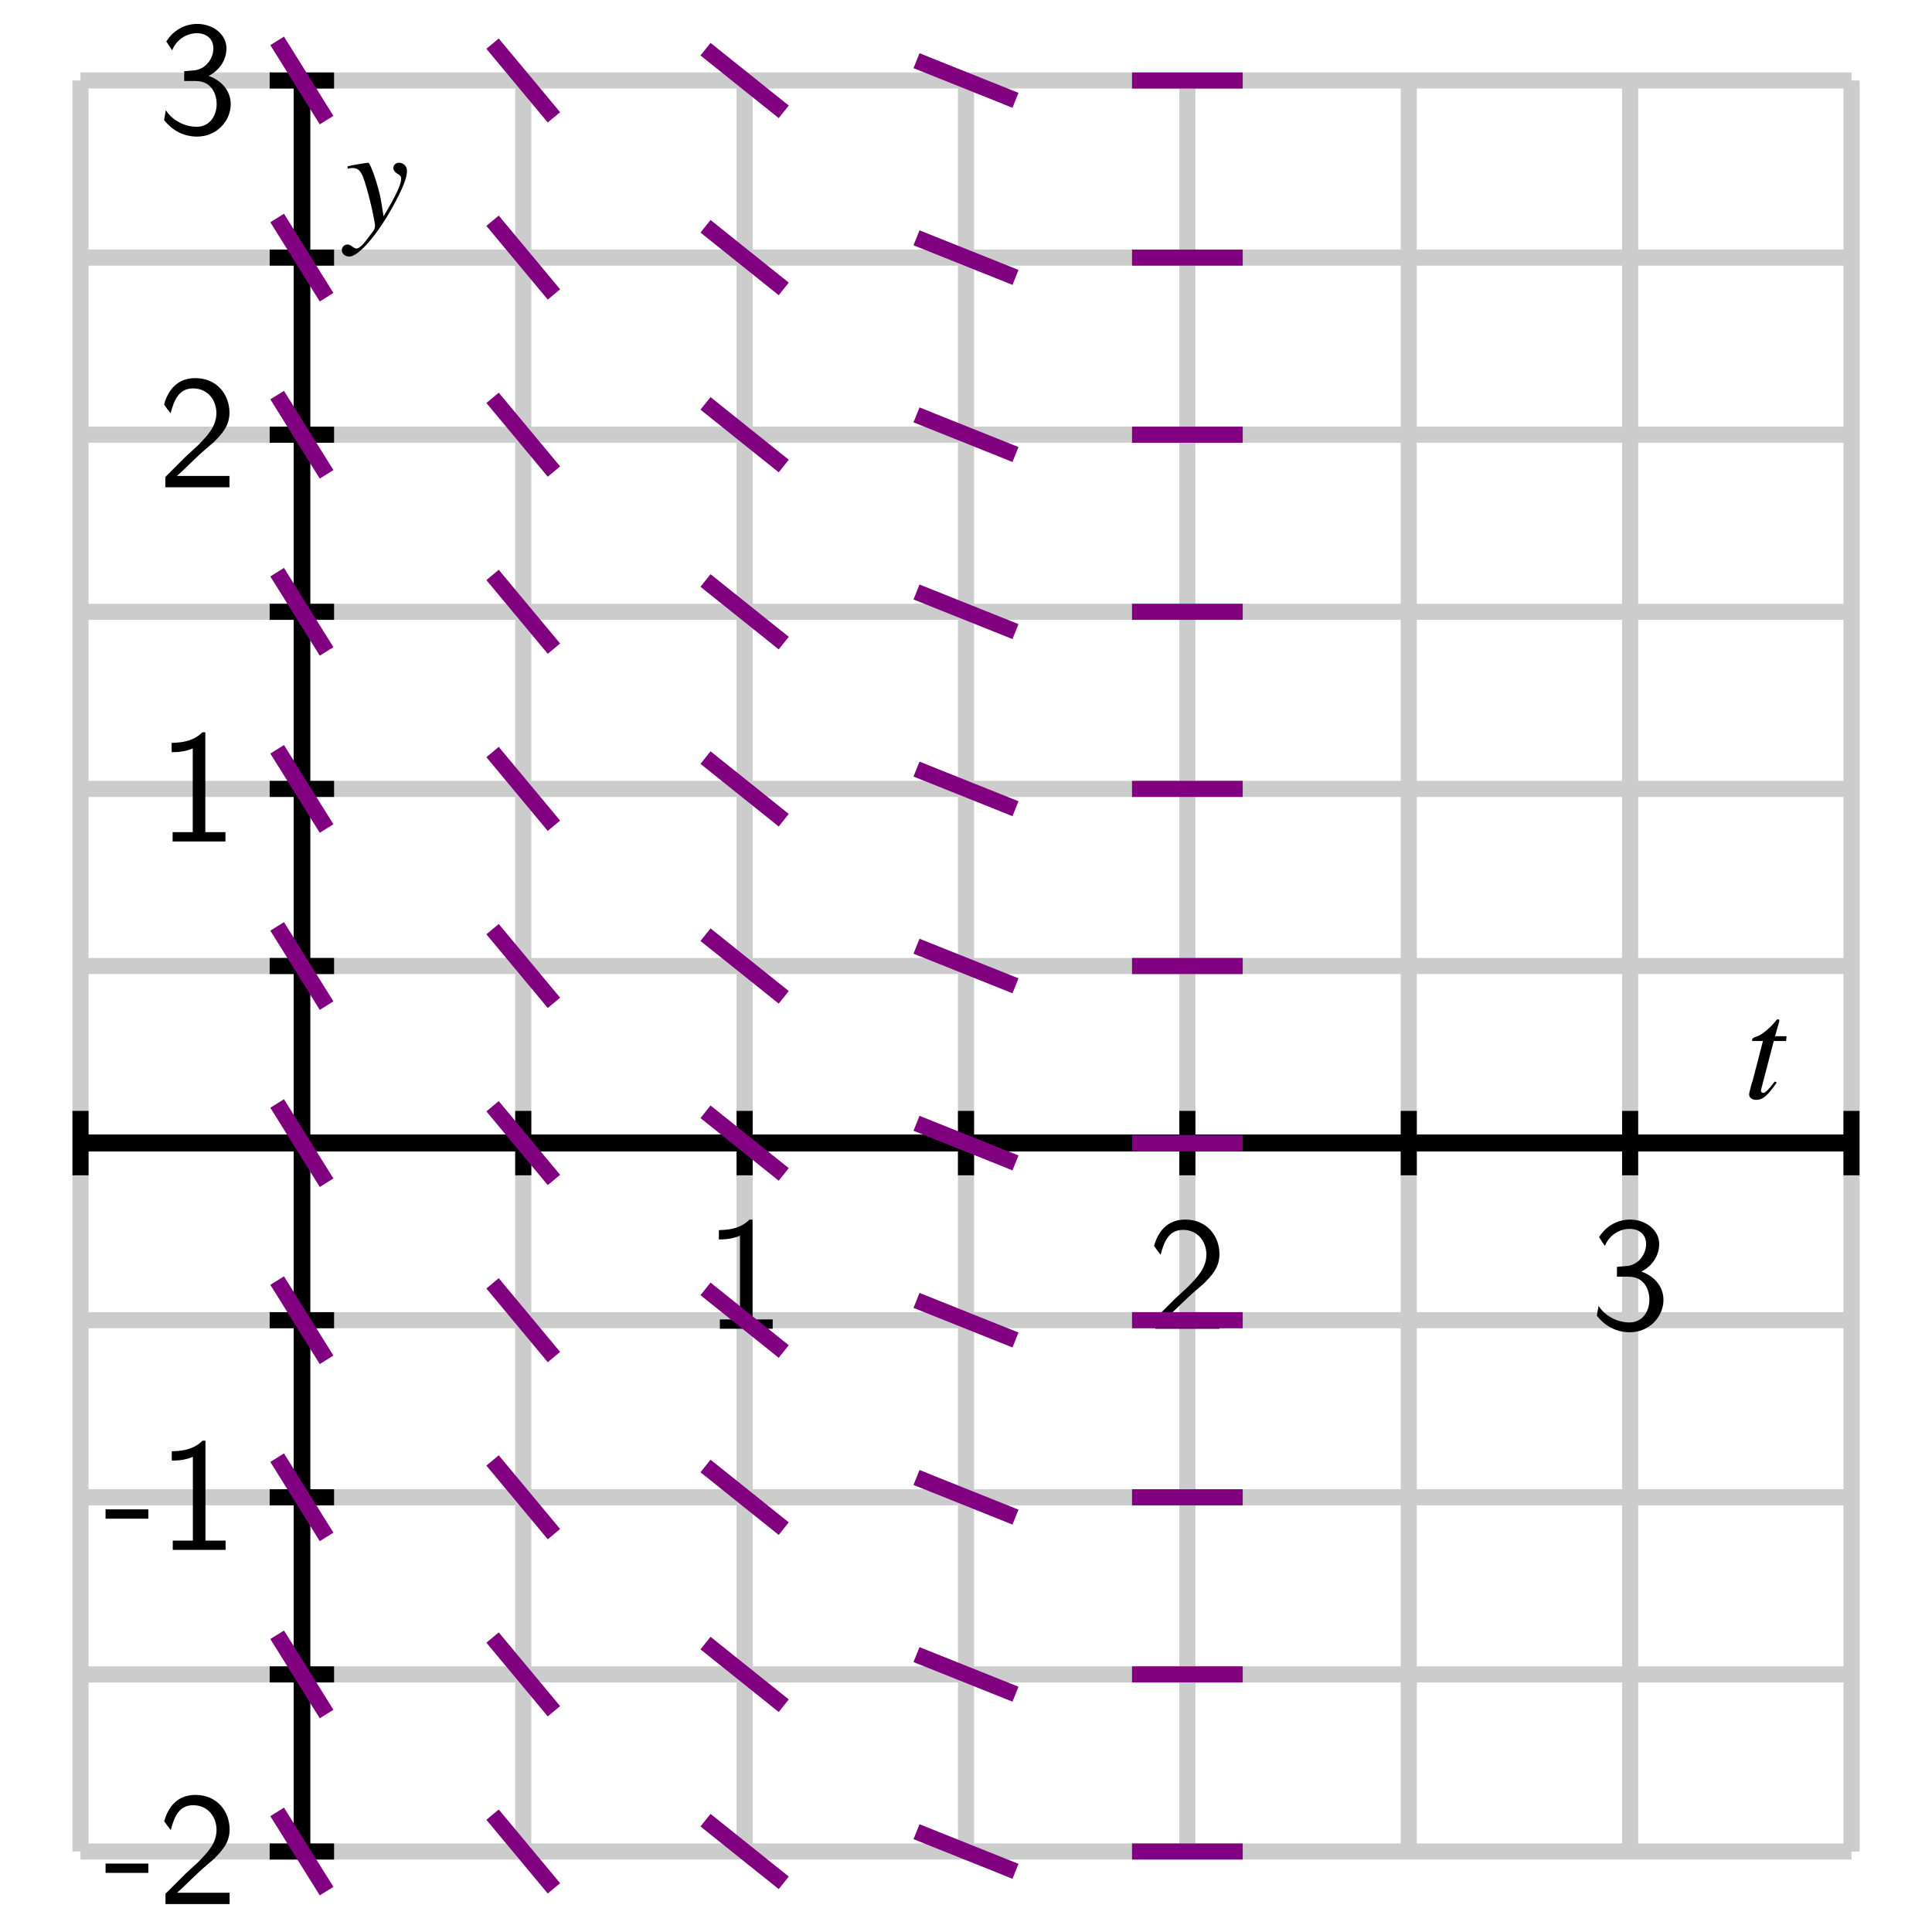 <?xml version="1.0" encoding="UTF-8"?>
<svg xmlns="http://www.w3.org/2000/svg" xmlns:xlink="http://www.w3.org/1999/xlink" width="120pt" height="120pt" viewBox="0 0 120 120" version="1.1">
<defs>
<g>
<symbol overflow="visible" id="glyph0-0">
<path style="stroke:none;" d=""/>
</symbol>
<symbol overflow="visible" id="glyph0-1">
<path style="stroke:none;" d="M 2.984 -6.781 L 2.797 -6.781 C 2.203 -6.172 1.375 -6.141 0.891 -6.125 L 0.891 -5.547 C 1.219 -5.547 1.703 -5.562 2.203 -5.781 L 2.203 -0.578 L 0.953 -0.578 L 0.953 0 L 4.234 0 L 4.234 -0.578 L 2.984 -0.578 Z M 2.984 -6.781 "/>
</symbol>
<symbol overflow="visible" id="glyph0-2">
<path style="stroke:none;" d="M 1.734 -1.875 L 0.5 -0.641 L 0.5 0 L 4.484 0 L 4.484 -0.703 L 2.672 -0.703 C 2.547 -0.703 2.438 -0.703 2.312 -0.703 L 1.219 -0.703 C 1.547 -0.984 2.297 -1.734 2.609 -2.016 C 2.797 -2.203 3.312 -2.625 3.5 -2.797 C 3.953 -3.25 4.484 -3.781 4.484 -4.625 C 4.484 -5.781 3.688 -6.781 2.359 -6.781 C 1.219 -6.781 0.656 -6 0.422 -5.141 C 0.547 -4.969 0.594 -4.906 0.609 -4.875 C 0.625 -4.859 0.734 -4.734 0.828 -4.594 C 1.031 -5.359 1.312 -6.141 2.219 -6.141 C 3.156 -6.141 3.672 -5.391 3.672 -4.609 C 3.672 -3.766 3.094 -3.188 2.516 -2.594 Z M 1.734 -1.875 "/>
</symbol>
<symbol overflow="visible" id="glyph0-3">
<path style="stroke:none;" d="M 0.922 -5.141 C 1.203 -5.844 1.859 -6.203 2.469 -6.203 C 2.984 -6.203 3.484 -5.906 3.484 -5.266 C 3.484 -4.656 3.062 -4.062 2.453 -3.922 C 2.406 -3.906 2.375 -3.906 1.672 -3.844 L 1.672 -3.234 L 2.375 -3.234 C 3.453 -3.234 3.688 -2.312 3.688 -1.812 C 3.688 -1.031 3.219 -0.391 2.453 -0.391 C 1.766 -0.391 0.969 -0.734 0.531 -1.422 L 0.422 -0.812 C 1.156 0.125 2.062 0.219 2.469 0.219 C 3.688 0.219 4.562 -0.75 4.562 -1.797 C 4.562 -2.703 3.875 -3.328 3.188 -3.547 C 3.953 -3.953 4.297 -4.625 4.297 -5.266 C 4.297 -6.125 3.469 -6.781 2.484 -6.781 C 1.703 -6.781 0.984 -6.375 0.562 -5.688 Z M 0.922 -5.141 "/>
</symbol>
<symbol overflow="visible" id="glyph0-4">
<path style="stroke:none;" d="M 2.766 -1.938 L 2.766 -2.516 L 0.109 -2.516 L 0.109 -1.938 Z M 2.766 -1.938 "/>
</symbol>
<symbol overflow="visible" id="glyph1-0">
<path style="stroke:none;" d=""/>
</symbol>
<symbol overflow="visible" id="glyph1-1">
<path style="stroke:none;" d="M 2.656 -3.859 L 1.938 -3.859 L 2.203 -4.781 C 2.203 -4.797 2.203 -4.812 2.203 -4.828 C 2.203 -4.891 2.172 -4.906 2.141 -4.906 C 2.078 -4.906 2.047 -4.906 2 -4.828 C 1.641 -4.375 1.094 -3.922 0.797 -3.844 C 0.578 -3.766 0.516 -3.719 0.516 -3.625 C 0.516 -3.609 0.516 -3.594 0.516 -3.562 L 1.188 -3.562 L 0.547 -1.094 C 0.516 -1.016 0.516 -0.984 0.484 -0.906 C 0.406 -0.625 0.328 -0.312 0.328 -0.25 C 0.328 -0.047 0.516 0.094 0.766 0.094 C 1.172 0.094 1.469 -0.156 2.047 -0.984 L 1.922 -1.047 C 1.484 -0.484 1.344 -0.344 1.203 -0.344 C 1.109 -0.344 1.062 -0.406 1.062 -0.516 C 1.062 -0.531 1.062 -0.547 1.078 -0.562 L 1.859 -3.562 L 2.625 -3.562 Z M 2.656 -3.859 "/>
</symbol>
<symbol overflow="visible" id="glyph1-2">
<path style="stroke:none;" d="M 0.141 -3.594 C 0.25 -3.625 0.312 -3.641 0.406 -3.641 C 0.922 -3.641 1.062 -3.406 1.469 -1.859 C 1.625 -1.281 1.844 -0.219 1.844 -0.078 C 1.844 0.078 1.797 0.219 1.656 0.375 C 1.375 0.75 1.203 0.984 1.094 1.094 C 0.906 1.281 0.797 1.359 0.688 1.359 C 0.625 1.359 0.562 1.328 0.469 1.266 C 0.328 1.156 0.234 1.109 0.141 1.109 C -0.062 1.109 -0.219 1.266 -0.219 1.453 C -0.219 1.688 -0.016 1.859 0.25 1.859 C 0.812 1.859 2 0.5 2.969 -1.281 C 3.578 -2.391 3.828 -3.031 3.828 -3.469 C 3.828 -3.75 3.609 -3.969 3.344 -3.969 C 3.125 -3.969 2.984 -3.828 2.984 -3.641 C 2.984 -3.5 3.062 -3.406 3.234 -3.281 C 3.406 -3.188 3.469 -3.109 3.469 -2.984 C 3.469 -2.625 3.141 -1.922 2.375 -0.641 L 2.203 -1.688 C 2.062 -2.484 1.562 -3.969 1.422 -3.969 L 1.391 -3.969 C 1.375 -3.953 1.344 -3.953 1.312 -3.953 C 1.219 -3.953 0.906 -3.891 0.422 -3.812 C 0.375 -3.797 0.266 -3.766 0.141 -3.75 Z M 0.141 -3.594 "/>
</symbol>
</g>
</defs>
<g id="surface1">
<path style="fill:none;stroke-width:10;stroke-linecap:butt;stroke-linejoin:miter;stroke:rgb(80.077%,80.077%,80.077%);stroke-opacity:1;stroke-miterlimit:10;" d="M 50 50 L 50 1150 M 187.5 50 L 187.5 1150 M 325 50 L 325 1150 M 462.5 50 L 462.5 1150 M 600 50 L 600 1150 M 737.5 50 L 737.5 1150 M 875 50 L 875 1150 M 1012.5 50 L 1012.5 1150 M 1150 50 L 1150 1150 M 50 50 L 1150 50 M 50 160 L 1150 160 M 50 270 L 1150 270 M 50 380 L 1150 380 M 50 490 L 1150 490 M 50 600 L 1150 600 M 50 710 L 1150 710 M 50 820 L 1150 820 M 50 930 L 1150 930 M 50 1040 L 1150 1040 M 50 1150 L 1150 1150 " transform="matrix(0.1,0,0,-0.1,0,120)"/>
<path style="fill:none;stroke-width:10;stroke-linecap:butt;stroke-linejoin:miter;stroke:rgb(0%,0%,0%);stroke-opacity:1;stroke-miterlimit:10;" d="M 50 490 L 1150 490 M 187.5 50 L 187.5 1150 " transform="matrix(0.1,0,0,-0.1,0,120)"/>
<path style="fill:none;stroke-width:10;stroke-linecap:butt;stroke-linejoin:miter;stroke:rgb(0%,0%,0%);stroke-opacity:1;stroke-miterlimit:10;" d="M 50 490 L 1150 490 M 187.5 50 L 187.5 1150 M 50 470 L 50 510 " transform="matrix(0.1,0,0,-0.1,0,120)"/>
<path style="fill:none;stroke-width:10;stroke-linecap:butt;stroke-linejoin:miter;stroke:rgb(0%,0%,0%);stroke-opacity:1;stroke-miterlimit:10;" d="M 50 490 L 1150 490 M 187.5 50 L 187.5 1150 M 187.5 470 L 187.5 510 " transform="matrix(0.1,0,0,-0.1,0,120)"/>
<path style="fill:none;stroke-width:10;stroke-linecap:butt;stroke-linejoin:miter;stroke:rgb(0%,0%,0%);stroke-opacity:1;stroke-miterlimit:10;" d="M 50 490 L 1150 490 M 187.5 50 L 187.5 1150 M 325 470 L 325 510 " transform="matrix(0.1,0,0,-0.1,0,120)"/>
<path style="fill:none;stroke-width:10;stroke-linecap:butt;stroke-linejoin:miter;stroke:rgb(0%,0%,0%);stroke-opacity:1;stroke-miterlimit:10;" d="M 50 490 L 1150 490 M 187.5 50 L 187.5 1150 M 462.5 470 L 462.5 510 " transform="matrix(0.1,0,0,-0.1,0,120)"/>
<path style="fill:none;stroke-width:10;stroke-linecap:butt;stroke-linejoin:miter;stroke:rgb(0%,0%,0%);stroke-opacity:1;stroke-miterlimit:10;" d="M 50 490 L 1150 490 M 187.5 50 L 187.5 1150 M 600 470 L 600 510 " transform="matrix(0.1,0,0,-0.1,0,120)"/>
<path style="fill:none;stroke-width:10;stroke-linecap:butt;stroke-linejoin:miter;stroke:rgb(0%,0%,0%);stroke-opacity:1;stroke-miterlimit:10;" d="M 50 490 L 1150 490 M 187.5 50 L 187.5 1150 M 737.5 470 L 737.5 510 " transform="matrix(0.1,0,0,-0.1,0,120)"/>
<path style="fill:none;stroke-width:10;stroke-linecap:butt;stroke-linejoin:miter;stroke:rgb(0%,0%,0%);stroke-opacity:1;stroke-miterlimit:10;" d="M 50 490 L 1150 490 M 187.5 50 L 187.5 1150 M 875 470 L 875 510 " transform="matrix(0.1,0,0,-0.1,0,120)"/>
<path style="fill:none;stroke-width:10;stroke-linecap:butt;stroke-linejoin:miter;stroke:rgb(0%,0%,0%);stroke-opacity:1;stroke-miterlimit:10;" d="M 50 490 L 1150 490 M 187.5 50 L 187.5 1150 M 1012.5 470 L 1012.5 510 " transform="matrix(0.1,0,0,-0.1,0,120)"/>
<path style="fill:none;stroke-width:10;stroke-linecap:butt;stroke-linejoin:miter;stroke:rgb(0%,0%,0%);stroke-opacity:1;stroke-miterlimit:10;" d="M 50 490 L 1150 490 M 187.5 50 L 187.5 1150 M 1150 470 L 1150 510 " transform="matrix(0.1,0,0,-0.1,0,120)"/>
<path style="fill:none;stroke-width:10;stroke-linecap:butt;stroke-linejoin:miter;stroke:rgb(0%,0%,0%);stroke-opacity:1;stroke-miterlimit:10;" d="M 50 490 L 1150 490 M 187.5 50 L 187.5 1150 M 167.5 50 L 207.5 50 " transform="matrix(0.1,0,0,-0.1,0,120)"/>
<path style="fill:none;stroke-width:10;stroke-linecap:butt;stroke-linejoin:miter;stroke:rgb(0%,0%,0%);stroke-opacity:1;stroke-miterlimit:10;" d="M 50 490 L 1150 490 M 187.5 50 L 187.5 1150 M 167.5 160 L 207.5 160 " transform="matrix(0.1,0,0,-0.1,0,120)"/>
<path style="fill:none;stroke-width:10;stroke-linecap:butt;stroke-linejoin:miter;stroke:rgb(0%,0%,0%);stroke-opacity:1;stroke-miterlimit:10;" d="M 50 490 L 1150 490 M 187.5 50 L 187.5 1150 M 167.5 270 L 207.5 270 " transform="matrix(0.1,0,0,-0.1,0,120)"/>
<path style="fill:none;stroke-width:10;stroke-linecap:butt;stroke-linejoin:miter;stroke:rgb(0%,0%,0%);stroke-opacity:1;stroke-miterlimit:10;" d="M 50 490 L 1150 490 M 187.5 50 L 187.5 1150 M 167.5 380 L 207.5 380 " transform="matrix(0.1,0,0,-0.1,0,120)"/>
<path style="fill:none;stroke-width:10;stroke-linecap:butt;stroke-linejoin:miter;stroke:rgb(0%,0%,0%);stroke-opacity:1;stroke-miterlimit:10;" d="M 50 490 L 1150 490 M 187.5 50 L 187.5 1150 M 167.5 490 L 207.5 490 " transform="matrix(0.1,0,0,-0.1,0,120)"/>
<path style="fill:none;stroke-width:10;stroke-linecap:butt;stroke-linejoin:miter;stroke:rgb(0%,0%,0%);stroke-opacity:1;stroke-miterlimit:10;" d="M 50 490 L 1150 490 M 187.5 50 L 187.5 1150 M 167.5 600 L 207.5 600 " transform="matrix(0.1,0,0,-0.1,0,120)"/>
<path style="fill:none;stroke-width:10;stroke-linecap:butt;stroke-linejoin:miter;stroke:rgb(0%,0%,0%);stroke-opacity:1;stroke-miterlimit:10;" d="M 50 490 L 1150 490 M 187.5 50 L 187.5 1150 M 167.5 710 L 207.5 710 " transform="matrix(0.1,0,0,-0.1,0,120)"/>
<path style="fill:none;stroke-width:10;stroke-linecap:butt;stroke-linejoin:miter;stroke:rgb(0%,0%,0%);stroke-opacity:1;stroke-miterlimit:10;" d="M 50 490 L 1150 490 M 187.5 50 L 187.5 1150 M 167.5 820 L 207.5 820 " transform="matrix(0.1,0,0,-0.1,0,120)"/>
<path style="fill:none;stroke-width:10;stroke-linecap:butt;stroke-linejoin:miter;stroke:rgb(0%,0%,0%);stroke-opacity:1;stroke-miterlimit:10;" d="M 50 490 L 1150 490 M 187.5 50 L 187.5 1150 M 167.5 930 L 207.5 930 " transform="matrix(0.1,0,0,-0.1,0,120)"/>
<path style="fill:none;stroke-width:10;stroke-linecap:butt;stroke-linejoin:miter;stroke:rgb(0%,0%,0%);stroke-opacity:1;stroke-miterlimit:10;" d="M 50 490 L 1150 490 M 187.5 50 L 187.5 1150 M 167.5 1040 L 207.5 1040 " transform="matrix(0.1,0,0,-0.1,0,120)"/>
<path style="fill:none;stroke-width:10;stroke-linecap:butt;stroke-linejoin:miter;stroke:rgb(0%,0%,0%);stroke-opacity:1;stroke-miterlimit:10;" d="M 50 490 L 1150 490 M 187.5 50 L 187.5 1150 M 167.5 1150 L 207.5 1150 " transform="matrix(0.1,0,0,-0.1,0,120)"/>
<g style="fill:rgb(0%,0%,0%);fill-opacity:1;">
  <use xlink:href="#glyph0-1" x="43.759" y="82.531"/>
</g>
<g style="fill:rgb(0%,0%,0%);fill-opacity:1;">
  <use xlink:href="#glyph0-2" x="71.259" y="82.531"/>
</g>
<g style="fill:rgb(0%,0%,0%);fill-opacity:1;">
  <use xlink:href="#glyph0-3" x="98.759" y="82.531"/>
</g>
<g style="fill:rgb(0%,0%,0%);fill-opacity:1;">
  <use xlink:href="#glyph0-4" x="6.448" y="118.266"/>
  <use xlink:href="#glyph0-2" x="9.778" y="118.266"/>
</g>
<g style="fill:rgb(0%,0%,0%);fill-opacity:1;">
  <use xlink:href="#glyph0-4" x="6.448" y="96.266"/>
  <use xlink:href="#glyph0-1" x="9.778" y="96.266"/>
</g>
<g style="fill:rgb(0%,0%,0%);fill-opacity:1;">
  <use xlink:href="#glyph0-1" x="9.769" y="52.266"/>
</g>
<g style="fill:rgb(0%,0%,0%);fill-opacity:1;">
  <use xlink:href="#glyph0-2" x="9.769" y="30.266"/>
</g>
<g style="fill:rgb(0%,0%,0%);fill-opacity:1;">
  <use xlink:href="#glyph0-3" x="9.769" y="8.266"/>
</g>
<g style="fill:rgb(0%,0%,0%);fill-opacity:1;">
  <use xlink:href="#glyph1-1" x="108.312" y="68.221"/>
</g>
<g style="fill:rgb(0%,0%,0%);fill-opacity:1;">
  <use xlink:href="#glyph1-2" x="21.45" y="14.077"/>
</g>
<path style="fill:none;stroke-width:10;stroke-linecap:butt;stroke-linejoin:miter;stroke:rgb(50%,0%,50%);stroke-opacity:1;stroke-miterlimit:10;" d="M 172.148 74.609 L 202.852 25.391 " transform="matrix(0.1,0,0,-0.1,0,120)"/>
<path style="fill:none;stroke-width:10;stroke-linecap:butt;stroke-linejoin:miter;stroke:rgb(50%,0%,50%);stroke-opacity:1;stroke-miterlimit:10;" d="M 172.148 184.609 L 202.852 135.391 " transform="matrix(0.1,0,0,-0.1,0,120)"/>
<path style="fill:none;stroke-width:10;stroke-linecap:butt;stroke-linejoin:miter;stroke:rgb(50%,0%,50%);stroke-opacity:1;stroke-miterlimit:10;" d="M 172.148 294.609 L 202.852 245.391 " transform="matrix(0.1,0,0,-0.1,0,120)"/>
<path style="fill:none;stroke-width:10;stroke-linecap:butt;stroke-linejoin:miter;stroke:rgb(50%,0%,50%);stroke-opacity:1;stroke-miterlimit:10;" d="M 172.148 404.609 L 202.852 355.391 " transform="matrix(0.1,0,0,-0.1,0,120)"/>
<path style="fill:none;stroke-width:10;stroke-linecap:butt;stroke-linejoin:miter;stroke:rgb(50%,0%,50%);stroke-opacity:1;stroke-miterlimit:10;" d="M 172.148 514.609 L 202.852 465.391 " transform="matrix(0.1,0,0,-0.1,0,120)"/>
<path style="fill:none;stroke-width:10;stroke-linecap:butt;stroke-linejoin:miter;stroke:rgb(50%,0%,50%);stroke-opacity:1;stroke-miterlimit:10;" d="M 172.148 624.609 L 202.852 575.391 " transform="matrix(0.1,0,0,-0.1,0,120)"/>
<path style="fill:none;stroke-width:10;stroke-linecap:butt;stroke-linejoin:miter;stroke:rgb(50%,0%,50%);stroke-opacity:1;stroke-miterlimit:10;" d="M 172.148 734.609 L 202.852 685.391 " transform="matrix(0.1,0,0,-0.1,0,120)"/>
<path style="fill:none;stroke-width:10;stroke-linecap:butt;stroke-linejoin:miter;stroke:rgb(50%,0%,50%);stroke-opacity:1;stroke-miterlimit:10;" d="M 172.148 844.609 L 202.852 795.391 " transform="matrix(0.1,0,0,-0.1,0,120)"/>
<path style="fill:none;stroke-width:10;stroke-linecap:butt;stroke-linejoin:miter;stroke:rgb(50%,0%,50%);stroke-opacity:1;stroke-miterlimit:10;" d="M 172.148 954.609 L 202.852 905.391 " transform="matrix(0.1,0,0,-0.1,0,120)"/>
<path style="fill:none;stroke-width:10;stroke-linecap:butt;stroke-linejoin:miter;stroke:rgb(50%,0%,50%);stroke-opacity:1;stroke-miterlimit:10;" d="M 172.148 1064.609 L 202.852 1015.391 " transform="matrix(0.1,0,0,-0.1,0,120)"/>
<path style="fill:none;stroke-width:10;stroke-linecap:butt;stroke-linejoin:miter;stroke:rgb(50%,0%,50%);stroke-opacity:1;stroke-miterlimit:10;" d="M 172.148 1174.609 L 202.852 1125.391 " transform="matrix(0.1,0,0,-0.1,0,120)"/>
<path style="fill:none;stroke-width:10;stroke-linecap:butt;stroke-linejoin:miter;stroke:rgb(50%,0%,50%);stroke-opacity:1;stroke-miterlimit:10;" d="M 305.938 72.891 L 344.062 27.109 " transform="matrix(0.1,0,0,-0.1,0,120)"/>
<path style="fill:none;stroke-width:10;stroke-linecap:butt;stroke-linejoin:miter;stroke:rgb(50%,0%,50%);stroke-opacity:1;stroke-miterlimit:10;" d="M 305.938 182.891 L 344.062 137.109 " transform="matrix(0.1,0,0,-0.1,0,120)"/>
<path style="fill:none;stroke-width:10;stroke-linecap:butt;stroke-linejoin:miter;stroke:rgb(50%,0%,50%);stroke-opacity:1;stroke-miterlimit:10;" d="M 305.938 292.891 L 344.062 247.109 " transform="matrix(0.1,0,0,-0.1,0,120)"/>
<path style="fill:none;stroke-width:10;stroke-linecap:butt;stroke-linejoin:miter;stroke:rgb(50%,0%,50%);stroke-opacity:1;stroke-miterlimit:10;" d="M 305.938 402.891 L 344.062 357.109 " transform="matrix(0.1,0,0,-0.1,0,120)"/>
<path style="fill:none;stroke-width:10;stroke-linecap:butt;stroke-linejoin:miter;stroke:rgb(50%,0%,50%);stroke-opacity:1;stroke-miterlimit:10;" d="M 305.938 512.891 L 344.062 467.109 " transform="matrix(0.1,0,0,-0.1,0,120)"/>
<path style="fill:none;stroke-width:10;stroke-linecap:butt;stroke-linejoin:miter;stroke:rgb(50%,0%,50%);stroke-opacity:1;stroke-miterlimit:10;" d="M 305.938 622.891 L 344.062 577.109 " transform="matrix(0.1,0,0,-0.1,0,120)"/>
<path style="fill:none;stroke-width:10;stroke-linecap:butt;stroke-linejoin:miter;stroke:rgb(50%,0%,50%);stroke-opacity:1;stroke-miterlimit:10;" d="M 305.938 732.891 L 344.062 687.109 " transform="matrix(0.1,0,0,-0.1,0,120)"/>
<path style="fill:none;stroke-width:10;stroke-linecap:butt;stroke-linejoin:miter;stroke:rgb(50%,0%,50%);stroke-opacity:1;stroke-miterlimit:10;" d="M 305.938 842.891 L 344.062 797.109 " transform="matrix(0.1,0,0,-0.1,0,120)"/>
<path style="fill:none;stroke-width:10;stroke-linecap:butt;stroke-linejoin:miter;stroke:rgb(50%,0%,50%);stroke-opacity:1;stroke-miterlimit:10;" d="M 305.938 952.891 L 344.062 907.109 " transform="matrix(0.1,0,0,-0.1,0,120)"/>
<path style="fill:none;stroke-width:10;stroke-linecap:butt;stroke-linejoin:miter;stroke:rgb(50%,0%,50%);stroke-opacity:1;stroke-miterlimit:10;" d="M 305.938 1062.891 L 344.062 1017.109 " transform="matrix(0.1,0,0,-0.1,0,120)"/>
<path style="fill:none;stroke-width:10;stroke-linecap:butt;stroke-linejoin:miter;stroke:rgb(50%,0%,50%);stroke-opacity:1;stroke-miterlimit:10;" d="M 305.938 1172.891 L 344.062 1127.109 " transform="matrix(0.1,0,0,-0.1,0,120)"/>
<path style="fill:none;stroke-width:10;stroke-linecap:butt;stroke-linejoin:miter;stroke:rgb(50%,0%,50%);stroke-opacity:1;stroke-miterlimit:10;" d="M 438.203 69.453 L 486.797 30.547 " transform="matrix(0.1,0,0,-0.1,0,120)"/>
<path style="fill:none;stroke-width:10;stroke-linecap:butt;stroke-linejoin:miter;stroke:rgb(50%,0%,50%);stroke-opacity:1;stroke-miterlimit:10;" d="M 438.203 179.453 L 486.797 140.547 " transform="matrix(0.1,0,0,-0.1,0,120)"/>
<path style="fill:none;stroke-width:10;stroke-linecap:butt;stroke-linejoin:miter;stroke:rgb(50%,0%,50%);stroke-opacity:1;stroke-miterlimit:10;" d="M 438.203 289.453 L 486.797 250.547 " transform="matrix(0.1,0,0,-0.1,0,120)"/>
<path style="fill:none;stroke-width:10;stroke-linecap:butt;stroke-linejoin:miter;stroke:rgb(50%,0%,50%);stroke-opacity:1;stroke-miterlimit:10;" d="M 438.203 399.453 L 486.797 360.547 " transform="matrix(0.1,0,0,-0.1,0,120)"/>
<path style="fill:none;stroke-width:10;stroke-linecap:butt;stroke-linejoin:miter;stroke:rgb(50%,0%,50%);stroke-opacity:1;stroke-miterlimit:10;" d="M 438.203 509.453 L 486.797 470.547 " transform="matrix(0.1,0,0,-0.1,0,120)"/>
<path style="fill:none;stroke-width:10;stroke-linecap:butt;stroke-linejoin:miter;stroke:rgb(50%,0%,50%);stroke-opacity:1;stroke-miterlimit:10;" d="M 438.203 619.453 L 486.797 580.547 " transform="matrix(0.1,0,0,-0.1,0,120)"/>
<path style="fill:none;stroke-width:10;stroke-linecap:butt;stroke-linejoin:miter;stroke:rgb(50%,0%,50%);stroke-opacity:1;stroke-miterlimit:10;" d="M 438.203 729.453 L 486.797 690.547 " transform="matrix(0.1,0,0,-0.1,0,120)"/>
<path style="fill:none;stroke-width:10;stroke-linecap:butt;stroke-linejoin:miter;stroke:rgb(50%,0%,50%);stroke-opacity:1;stroke-miterlimit:10;" d="M 438.203 839.453 L 486.797 800.547 " transform="matrix(0.1,0,0,-0.1,0,120)"/>
<path style="fill:none;stroke-width:10;stroke-linecap:butt;stroke-linejoin:miter;stroke:rgb(50%,0%,50%);stroke-opacity:1;stroke-miterlimit:10;" d="M 438.203 949.453 L 486.797 910.547 " transform="matrix(0.1,0,0,-0.1,0,120)"/>
<path style="fill:none;stroke-width:10;stroke-linecap:butt;stroke-linejoin:miter;stroke:rgb(50%,0%,50%);stroke-opacity:1;stroke-miterlimit:10;" d="M 438.203 1059.453 L 486.797 1020.547 " transform="matrix(0.1,0,0,-0.1,0,120)"/>
<path style="fill:none;stroke-width:10;stroke-linecap:butt;stroke-linejoin:miter;stroke:rgb(50%,0%,50%);stroke-opacity:1;stroke-miterlimit:10;" d="M 438.203 1169.453 L 486.797 1130.547 " transform="matrix(0.1,0,0,-0.1,0,120)"/>
<path style="fill:none;stroke-width:10;stroke-linecap:butt;stroke-linejoin:miter;stroke:rgb(50%,0%,50%);stroke-opacity:1;stroke-miterlimit:10;" d="M 569.258 62.305 L 630.742 37.695 " transform="matrix(0.1,0,0,-0.1,0,120)"/>
<path style="fill:none;stroke-width:10;stroke-linecap:butt;stroke-linejoin:miter;stroke:rgb(50%,0%,50%);stroke-opacity:1;stroke-miterlimit:10;" d="M 569.258 172.305 L 630.742 147.695 " transform="matrix(0.1,0,0,-0.1,0,120)"/>
<path style="fill:none;stroke-width:10;stroke-linecap:butt;stroke-linejoin:miter;stroke:rgb(50%,0%,50%);stroke-opacity:1;stroke-miterlimit:10;" d="M 569.258 282.305 L 630.742 257.695 " transform="matrix(0.1,0,0,-0.1,0,120)"/>
<path style="fill:none;stroke-width:10;stroke-linecap:butt;stroke-linejoin:miter;stroke:rgb(50%,0%,50%);stroke-opacity:1;stroke-miterlimit:10;" d="M 569.258 392.305 L 630.742 367.695 " transform="matrix(0.1,0,0,-0.1,0,120)"/>
<path style="fill:none;stroke-width:10;stroke-linecap:butt;stroke-linejoin:miter;stroke:rgb(50%,0%,50%);stroke-opacity:1;stroke-miterlimit:10;" d="M 569.258 502.305 L 630.742 477.695 " transform="matrix(0.1,0,0,-0.1,0,120)"/>
<path style="fill:none;stroke-width:10;stroke-linecap:butt;stroke-linejoin:miter;stroke:rgb(50%,0%,50%);stroke-opacity:1;stroke-miterlimit:10;" d="M 569.258 612.305 L 630.742 587.695 " transform="matrix(0.1,0,0,-0.1,0,120)"/>
<path style="fill:none;stroke-width:10;stroke-linecap:butt;stroke-linejoin:miter;stroke:rgb(50%,0%,50%);stroke-opacity:1;stroke-miterlimit:10;" d="M 569.258 722.305 L 630.742 697.695 " transform="matrix(0.1,0,0,-0.1,0,120)"/>
<path style="fill:none;stroke-width:10;stroke-linecap:butt;stroke-linejoin:miter;stroke:rgb(50%,0%,50%);stroke-opacity:1;stroke-miterlimit:10;" d="M 569.258 832.305 L 630.742 807.695 " transform="matrix(0.1,0,0,-0.1,0,120)"/>
<path style="fill:none;stroke-width:10;stroke-linecap:butt;stroke-linejoin:miter;stroke:rgb(50%,0%,50%);stroke-opacity:1;stroke-miterlimit:10;" d="M 569.258 942.305 L 630.742 917.695 " transform="matrix(0.1,0,0,-0.1,0,120)"/>
<path style="fill:none;stroke-width:10;stroke-linecap:butt;stroke-linejoin:miter;stroke:rgb(50%,0%,50%);stroke-opacity:1;stroke-miterlimit:10;" d="M 569.258 1052.305 L 630.742 1027.695 " transform="matrix(0.1,0,0,-0.1,0,120)"/>
<path style="fill:none;stroke-width:10;stroke-linecap:butt;stroke-linejoin:miter;stroke:rgb(50%,0%,50%);stroke-opacity:1;stroke-miterlimit:10;" d="M 569.258 1162.305 L 630.742 1137.695 " transform="matrix(0.1,0,0,-0.1,0,120)"/>
<path style="fill:none;stroke-width:10;stroke-linecap:butt;stroke-linejoin:miter;stroke:rgb(50%,0%,50%);stroke-opacity:1;stroke-miterlimit:10;" d="M 703.125 50 L 771.875 50 " transform="matrix(0.1,0,0,-0.1,0,120)"/>
<path style="fill:none;stroke-width:10;stroke-linecap:butt;stroke-linejoin:miter;stroke:rgb(50%,0%,50%);stroke-opacity:1;stroke-miterlimit:10;" d="M 703.125 160 L 771.875 160 " transform="matrix(0.1,0,0,-0.1,0,120)"/>
<path style="fill:none;stroke-width:10;stroke-linecap:butt;stroke-linejoin:miter;stroke:rgb(50%,0%,50%);stroke-opacity:1;stroke-miterlimit:10;" d="M 703.125 270 L 771.875 270 " transform="matrix(0.1,0,0,-0.1,0,120)"/>
<path style="fill:none;stroke-width:10;stroke-linecap:butt;stroke-linejoin:miter;stroke:rgb(50%,0%,50%);stroke-opacity:1;stroke-miterlimit:10;" d="M 703.125 380 L 771.875 380 " transform="matrix(0.1,0,0,-0.1,0,120)"/>
<path style="fill:none;stroke-width:10;stroke-linecap:butt;stroke-linejoin:miter;stroke:rgb(50%,0%,50%);stroke-opacity:1;stroke-miterlimit:10;" d="M 703.125 490 L 771.875 490 " transform="matrix(0.1,0,0,-0.1,0,120)"/>
<path style="fill:none;stroke-width:10;stroke-linecap:butt;stroke-linejoin:miter;stroke:rgb(50%,0%,50%);stroke-opacity:1;stroke-miterlimit:10;" d="M 703.125 600 L 771.875 600 " transform="matrix(0.1,0,0,-0.1,0,120)"/>
<path style="fill:none;stroke-width:10;stroke-linecap:butt;stroke-linejoin:miter;stroke:rgb(50%,0%,50%);stroke-opacity:1;stroke-miterlimit:10;" d="M 703.125 710 L 771.875 710 " transform="matrix(0.1,0,0,-0.1,0,120)"/>
<path style="fill:none;stroke-width:10;stroke-linecap:butt;stroke-linejoin:miter;stroke:rgb(50%,0%,50%);stroke-opacity:1;stroke-miterlimit:10;" d="M 703.125 820 L 771.875 820 " transform="matrix(0.1,0,0,-0.1,0,120)"/>
<path style="fill:none;stroke-width:10;stroke-linecap:butt;stroke-linejoin:miter;stroke:rgb(50%,0%,50%);stroke-opacity:1;stroke-miterlimit:10;" d="M 703.125 930 L 771.875 930 " transform="matrix(0.1,0,0,-0.1,0,120)"/>
<path style="fill:none;stroke-width:10;stroke-linecap:butt;stroke-linejoin:miter;stroke:rgb(50%,0%,50%);stroke-opacity:1;stroke-miterlimit:10;" d="M 703.125 1040 L 771.875 1040 " transform="matrix(0.1,0,0,-0.1,0,120)"/>
<path style="fill:none;stroke-width:10;stroke-linecap:butt;stroke-linejoin:miter;stroke:rgb(50%,0%,50%);stroke-opacity:1;stroke-miterlimit:10;" d="M 703.125 1150 L 771.875 1150 " transform="matrix(0.1,0,0,-0.1,0,120)"/>
</g>
</svg>
